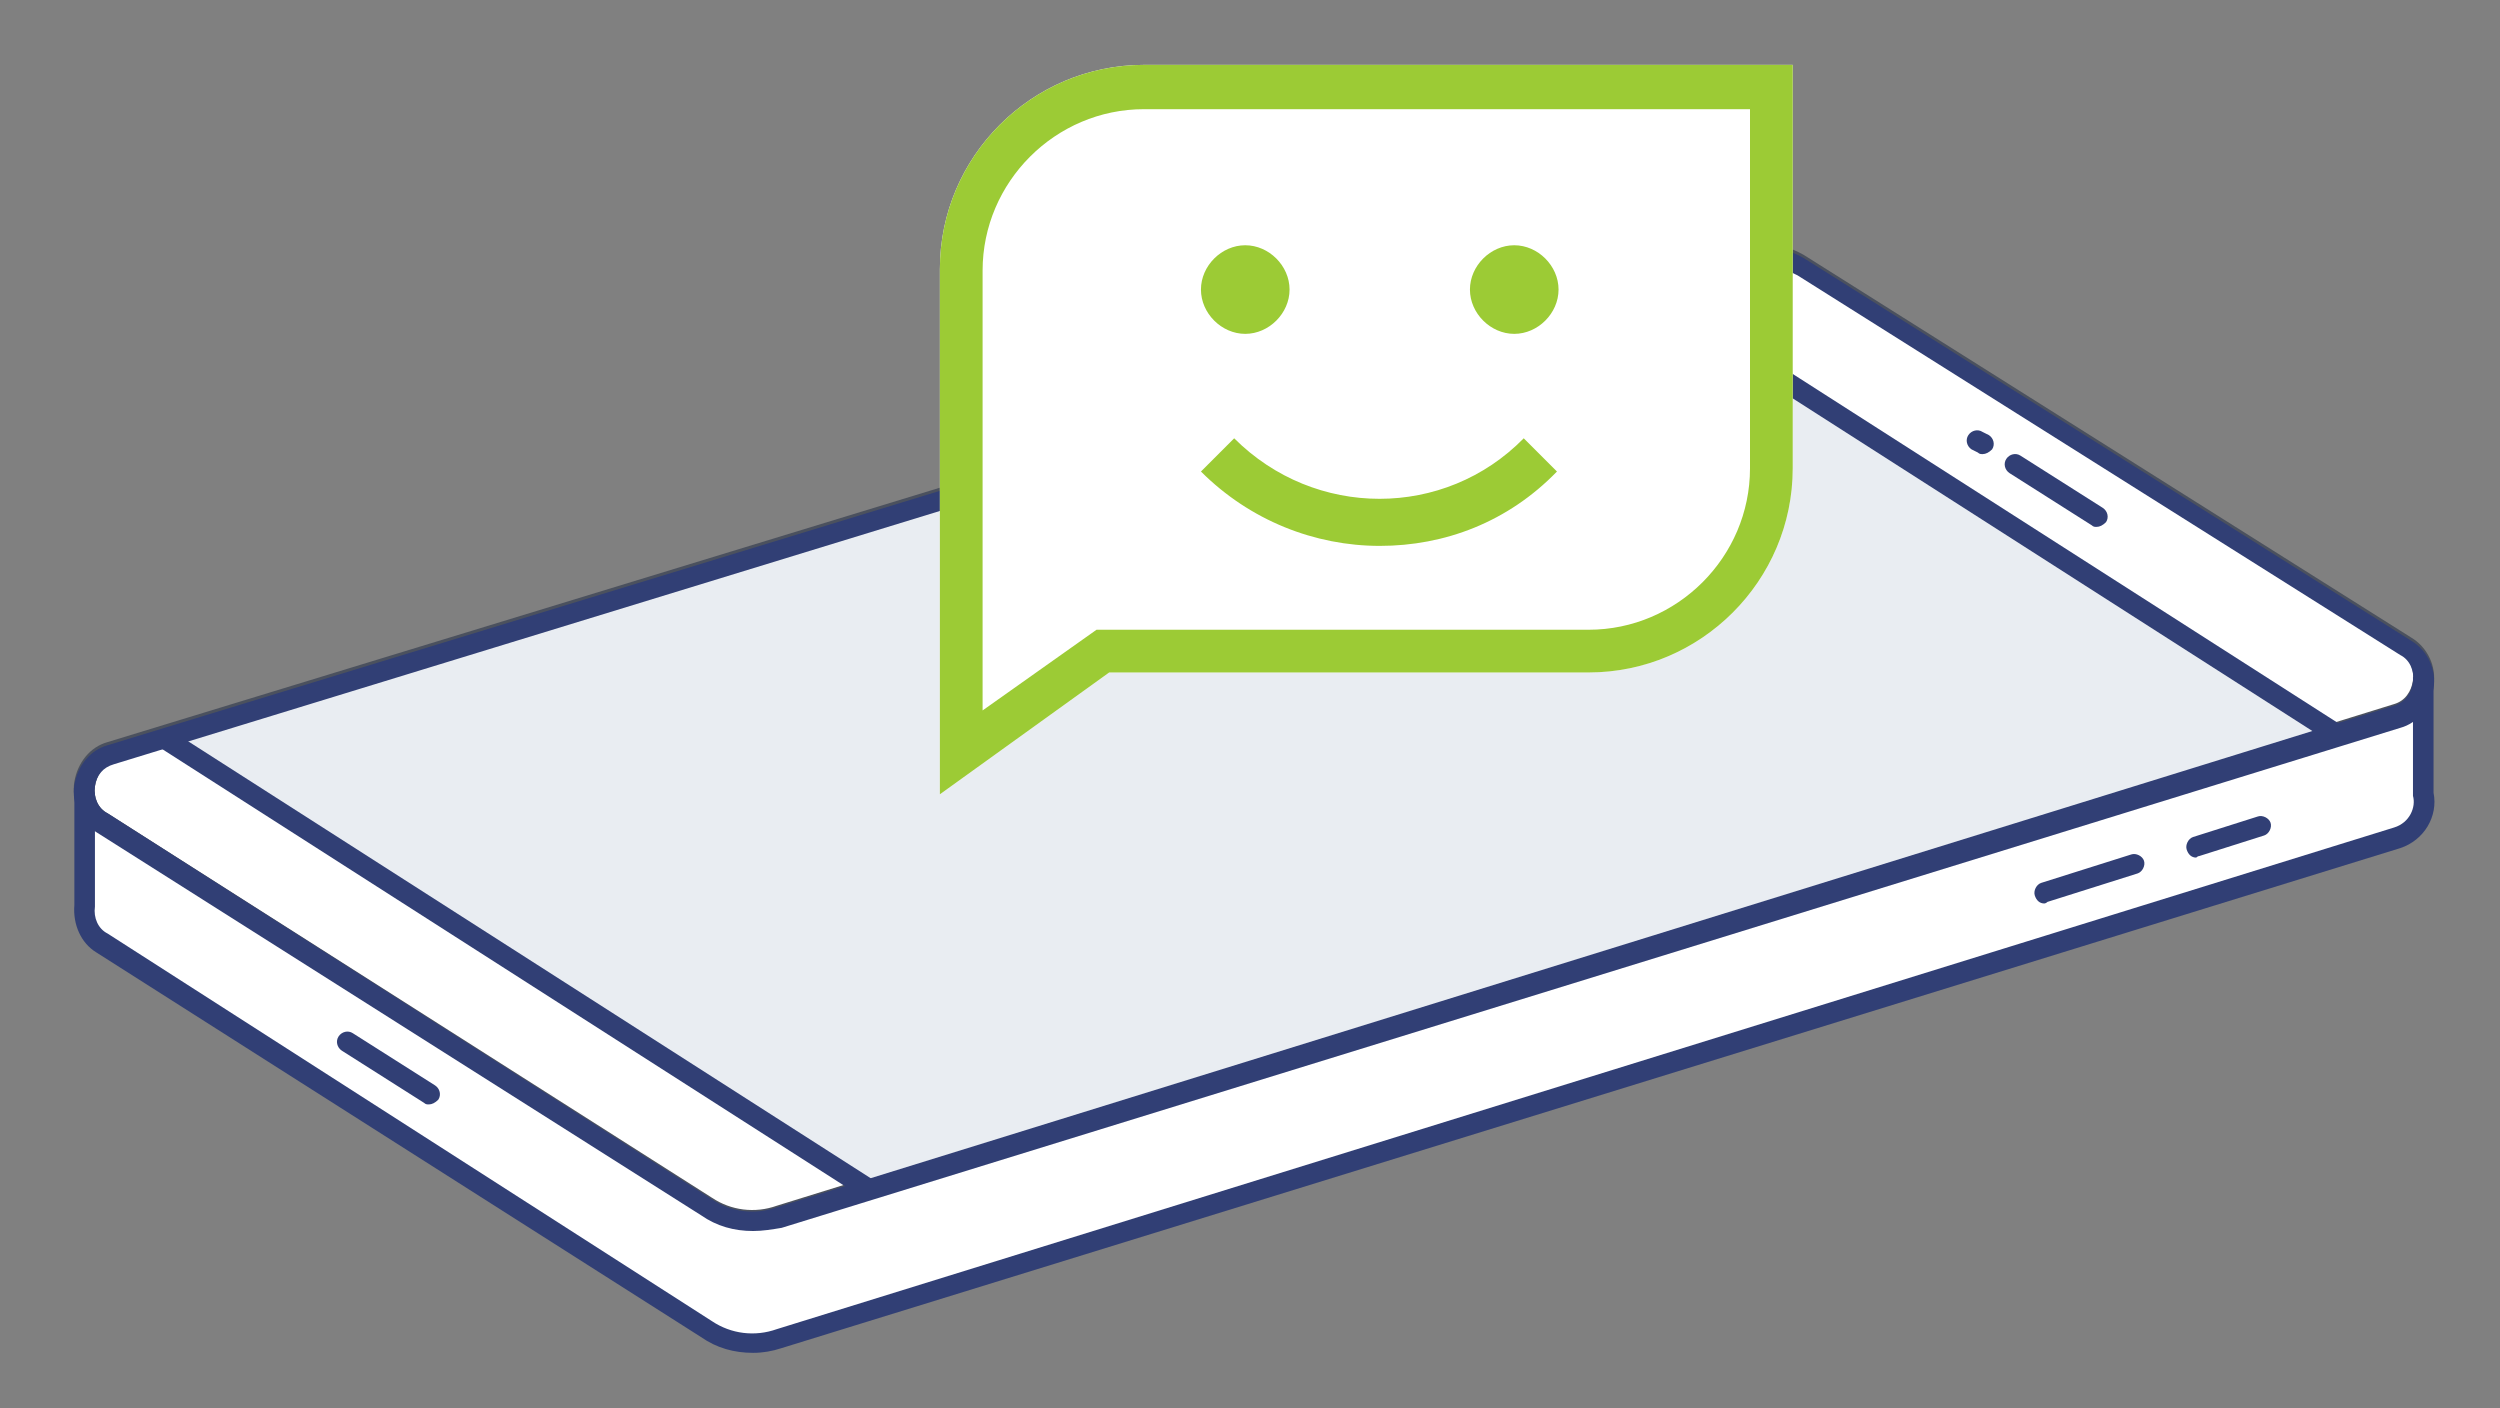 <?xml version="1.0" encoding="utf-8"?>
<!-- Generator: Adobe Illustrator 22.1.0, SVG Export Plug-In . SVG Version: 6.00 Build 0)  -->
<svg version="1.0" id="Layer_1" xmlns="http://www.w3.org/2000/svg" xmlns:xlink="http://www.w3.org/1999/xlink" x="0px" y="0px"
	 viewBox="0 0 158 89" style="enable-background:new 0 0 158 89;" xml:space="preserve">
<rect x="0" y="0" width="158" height="89" fill="#808080" stroke="none"/>
<style type="text/css">
	.st0{fill:#FFFFFF;}
	.st1{fill:#4B515E;}
	.st2{fill:#E9EDF2;}
	.st3{fill:#313F75;}
	.st4{fill:#9CCB35;}
</style>
<g>
	<g>
		<path class="st0" d="M152.9,42.7v7.4c0.2,1.1-0.4,2.4-1.7,2.8L49.2,84.5c-1.5,0.5-3.2,0.3-4.6-0.6L6.4,59.6
			c-0.9-0.6-1.2-1.5-1.1-2.4v-7.1L152.9,42.7z"/>
	</g>
	<g>
		<path class="st0" d="M5.3,50.2L7,47.7c0,0,1.7-0.5,3.7-1.1c1.9-0.6,98.7-30.2,98.7-30.2l2-0.2l4.3,1.9l37,23.5l0.5,2l-1.7,1.9
			L49.2,76.9l-3.1,0.2l-7.5-4.7l-17.3-11L5.8,51.4L5.3,50.2z"/>
	</g>
	<g>
		<g>
			<path class="st1" d="M47.6,77.7c-1.2,0-2.3-0.3-3.3-1L6.1,52.4c-1-0.6-1.6-1.8-1.4-3c0.2-1.2,1-2.2,2.1-2.5l102.4-31.3
				c1.7-0.5,3.6-0.3,5.1,0.7l38.1,24c1,0.6,1.6,1.8,1.4,3c-0.2,1.2-1,2.2-2.1,2.5L49.4,77.5C48.8,77.6,48.2,77.7,47.6,77.7z
				 M111,16.6c-0.5,0-1,0.1-1.4,0.2L7.2,48.2c-0.7,0.2-1.1,0.8-1.2,1.5c-0.1,0.7,0.2,1.4,0.8,1.7L45,75.7c1.2,0.8,2.7,1,4.1,0.5l0,0
				l102.2-31.7c0.7-0.2,1.1-0.8,1.2-1.5c0.1-0.7-0.2-1.4-0.8-1.7l-38.1-24C112.8,16.9,111.9,16.6,111,16.6z"/>
		</g>
	</g>
	<polygon class="st2" points="10.4,46.6 54.6,75.7 147.6,47.1 102.7,17.8 	"/>
	<g>
		<g>
			<path class="st3" d="M47.6,85.5c-1.2,0-2.3-0.3-3.3-1L6.1,60.2c-1-0.6-1.5-1.8-1.4-3v-7.1H6v7.1c0,0,0,0.1,0,0.1
				c-0.1,0.7,0.2,1.4,0.8,1.7L45,83.5c1.2,0.8,2.7,1,4.1,0.5l102.2-31.7c1-0.3,1.4-1.3,1.2-2c0,0,0-0.1,0-0.1v-7.4h1.3v7.3
				c0.3,1.5-0.6,3-2.1,3.5L49.4,85.2C48.8,85.4,48.2,85.5,47.6,85.5z"/>
		</g>
		<g>
			<path class="st3" d="M47.6,77.8c-1.2,0-2.3-0.3-3.3-1L6.1,52.6c-1-0.6-1.6-1.8-1.4-3c0.2-1.2,1-2.2,2.1-2.5l102.4-31.3
				c1.7-0.5,3.6-0.3,5.1,0.7l38.1,24c1,0.6,1.6,1.8,1.4,3c-0.2,1.2-1,2.2-2.1,2.5L49.4,77.6v0C48.8,77.7,48.2,77.8,47.6,77.8z
				 M111,16.7c-0.5,0-1,0.1-1.4,0.2L7.2,48.3C6.5,48.5,6.1,49,6,49.7c-0.1,0.7,0.2,1.4,0.8,1.7L45,75.8c1.2,0.8,2.7,1,4.1,0.5
				l102.2-31.7c0.7-0.2,1.1-0.8,1.2-1.5c0.1-0.7-0.2-1.4-0.8-1.7l-38.1-24C112.8,17,111.9,16.7,111,16.7z"/>
		</g>
		<g>
			<path class="st3" d="M138.8,54.2c-0.3,0-0.5-0.2-0.6-0.5c-0.1-0.3,0.1-0.7,0.4-0.8l4.1-1.3c0.3-0.1,0.7,0.1,0.8,0.4
				c0.1,0.3-0.1,0.7-0.4,0.8l-4.1,1.3C138.9,54.1,138.8,54.2,138.8,54.2z"/>
		</g>
		<g>
			<path class="st3" d="M129.2,57.1c-0.3,0-0.5-0.2-0.6-0.5c-0.1-0.3,0.1-0.7,0.4-0.8l5.7-1.8c0.3-0.1,0.7,0.1,0.8,0.4
				c0.1,0.3-0.1,0.7-0.4,0.8l-5.7,1.8C129.3,57.1,129.2,57.1,129.2,57.1z"/>
		</g>
		<g>
			
				<rect x="32" y="34.5" transform="matrix(0.539 -0.842 0.842 0.539 -36.227 55.576)" class="st3" width="1.3" height="52.9"/>
		</g>
		<g>
			
				<rect x="125" y="5.8" transform="matrix(0.539 -0.842 0.842 0.539 30.73 120.7)" class="st3" width="1.3" height="52.9"/>
		</g>
		<g>
			<path class="st3" d="M132.5,33.3c-0.1,0-0.2,0-0.3-0.1l-5.2-3.3c-0.3-0.2-0.4-0.6-0.2-0.9c0.2-0.3,0.6-0.4,0.9-0.2l5.2,3.3
				c0.3,0.2,0.4,0.6,0.2,0.9C132.9,33.2,132.7,33.3,132.5,33.3z"/>
		</g>
		<g>
			<path class="st3" d="M27.1,69.8c-0.1,0-0.2,0-0.3-0.1l-5.2-3.3c-0.3-0.2-0.4-0.6-0.2-0.9c0.2-0.3,0.6-0.4,0.9-0.2l5.2,3.3
				c0.3,0.2,0.4,0.6,0.2,0.9C27.5,69.7,27.3,69.8,27.1,69.8z"/>
		</g>
		<g>
			<path class="st3" d="M125.3,28.7c-0.1,0-0.2,0-0.3-0.1l-0.4-0.2c-0.3-0.2-0.4-0.6-0.2-0.9c0.2-0.3,0.6-0.4,0.9-0.2l0.4,0.2
				c0.3,0.2,0.4,0.6,0.2,0.9C125.7,28.6,125.5,28.7,125.3,28.7z"/>
		</g>
	</g>
	<g>
		<g>
			<path class="st0" d="M59.4,50.2V17c0-7.1,5.8-12.9,12.9-12.9h41v25.5c0,7.1-5.8,12.9-12.9,12.9H70.1L59.4,50.2z"/>
		</g>
		<path class="st4" d="M81.5,18.3c0-1.5-1.3-2.8-2.8-2.8c-1.5,0-2.8,1.3-2.8,2.8c0,1.5,1.3,2.8,2.8,2.8
			C80.2,21.1,81.5,19.8,81.5,18.3z"/>
		<path class="st4" d="M92.9,18.3c0-1.5,1.3-2.8,2.8-2.8c1.5,0,2.8,1.3,2.8,2.8c0,1.5-1.3,2.8-2.8,2.8
			C94.2,21.1,92.9,19.8,92.9,18.3z"/>
		<g>
			<path class="st4" d="M87.2,34.5c-4.1,0-8.2-1.6-11.3-4.7l2.1-2.1c5.1,5.1,13.3,5.1,18.3,0l2.1,2.1C95.3,33,91.3,34.5,87.2,34.5z"
				/>
		</g>
		<g>
			<g>
				<path class="st4" d="M59.4,50.2V17c0-7.1,5.8-12.9,12.9-12.9h41v25.5c0,7.1-5.8,12.9-12.9,12.9H70.1L59.4,50.2z M72.3,6.9
					c-5.6,0-10.2,4.6-10.2,10.2v27.8l7.2-5.1h31.1c5.6,0,10.2-4.6,10.2-10.2V6.9H72.3z"/>
			</g>
		</g>
	</g>
</g>
</svg>
